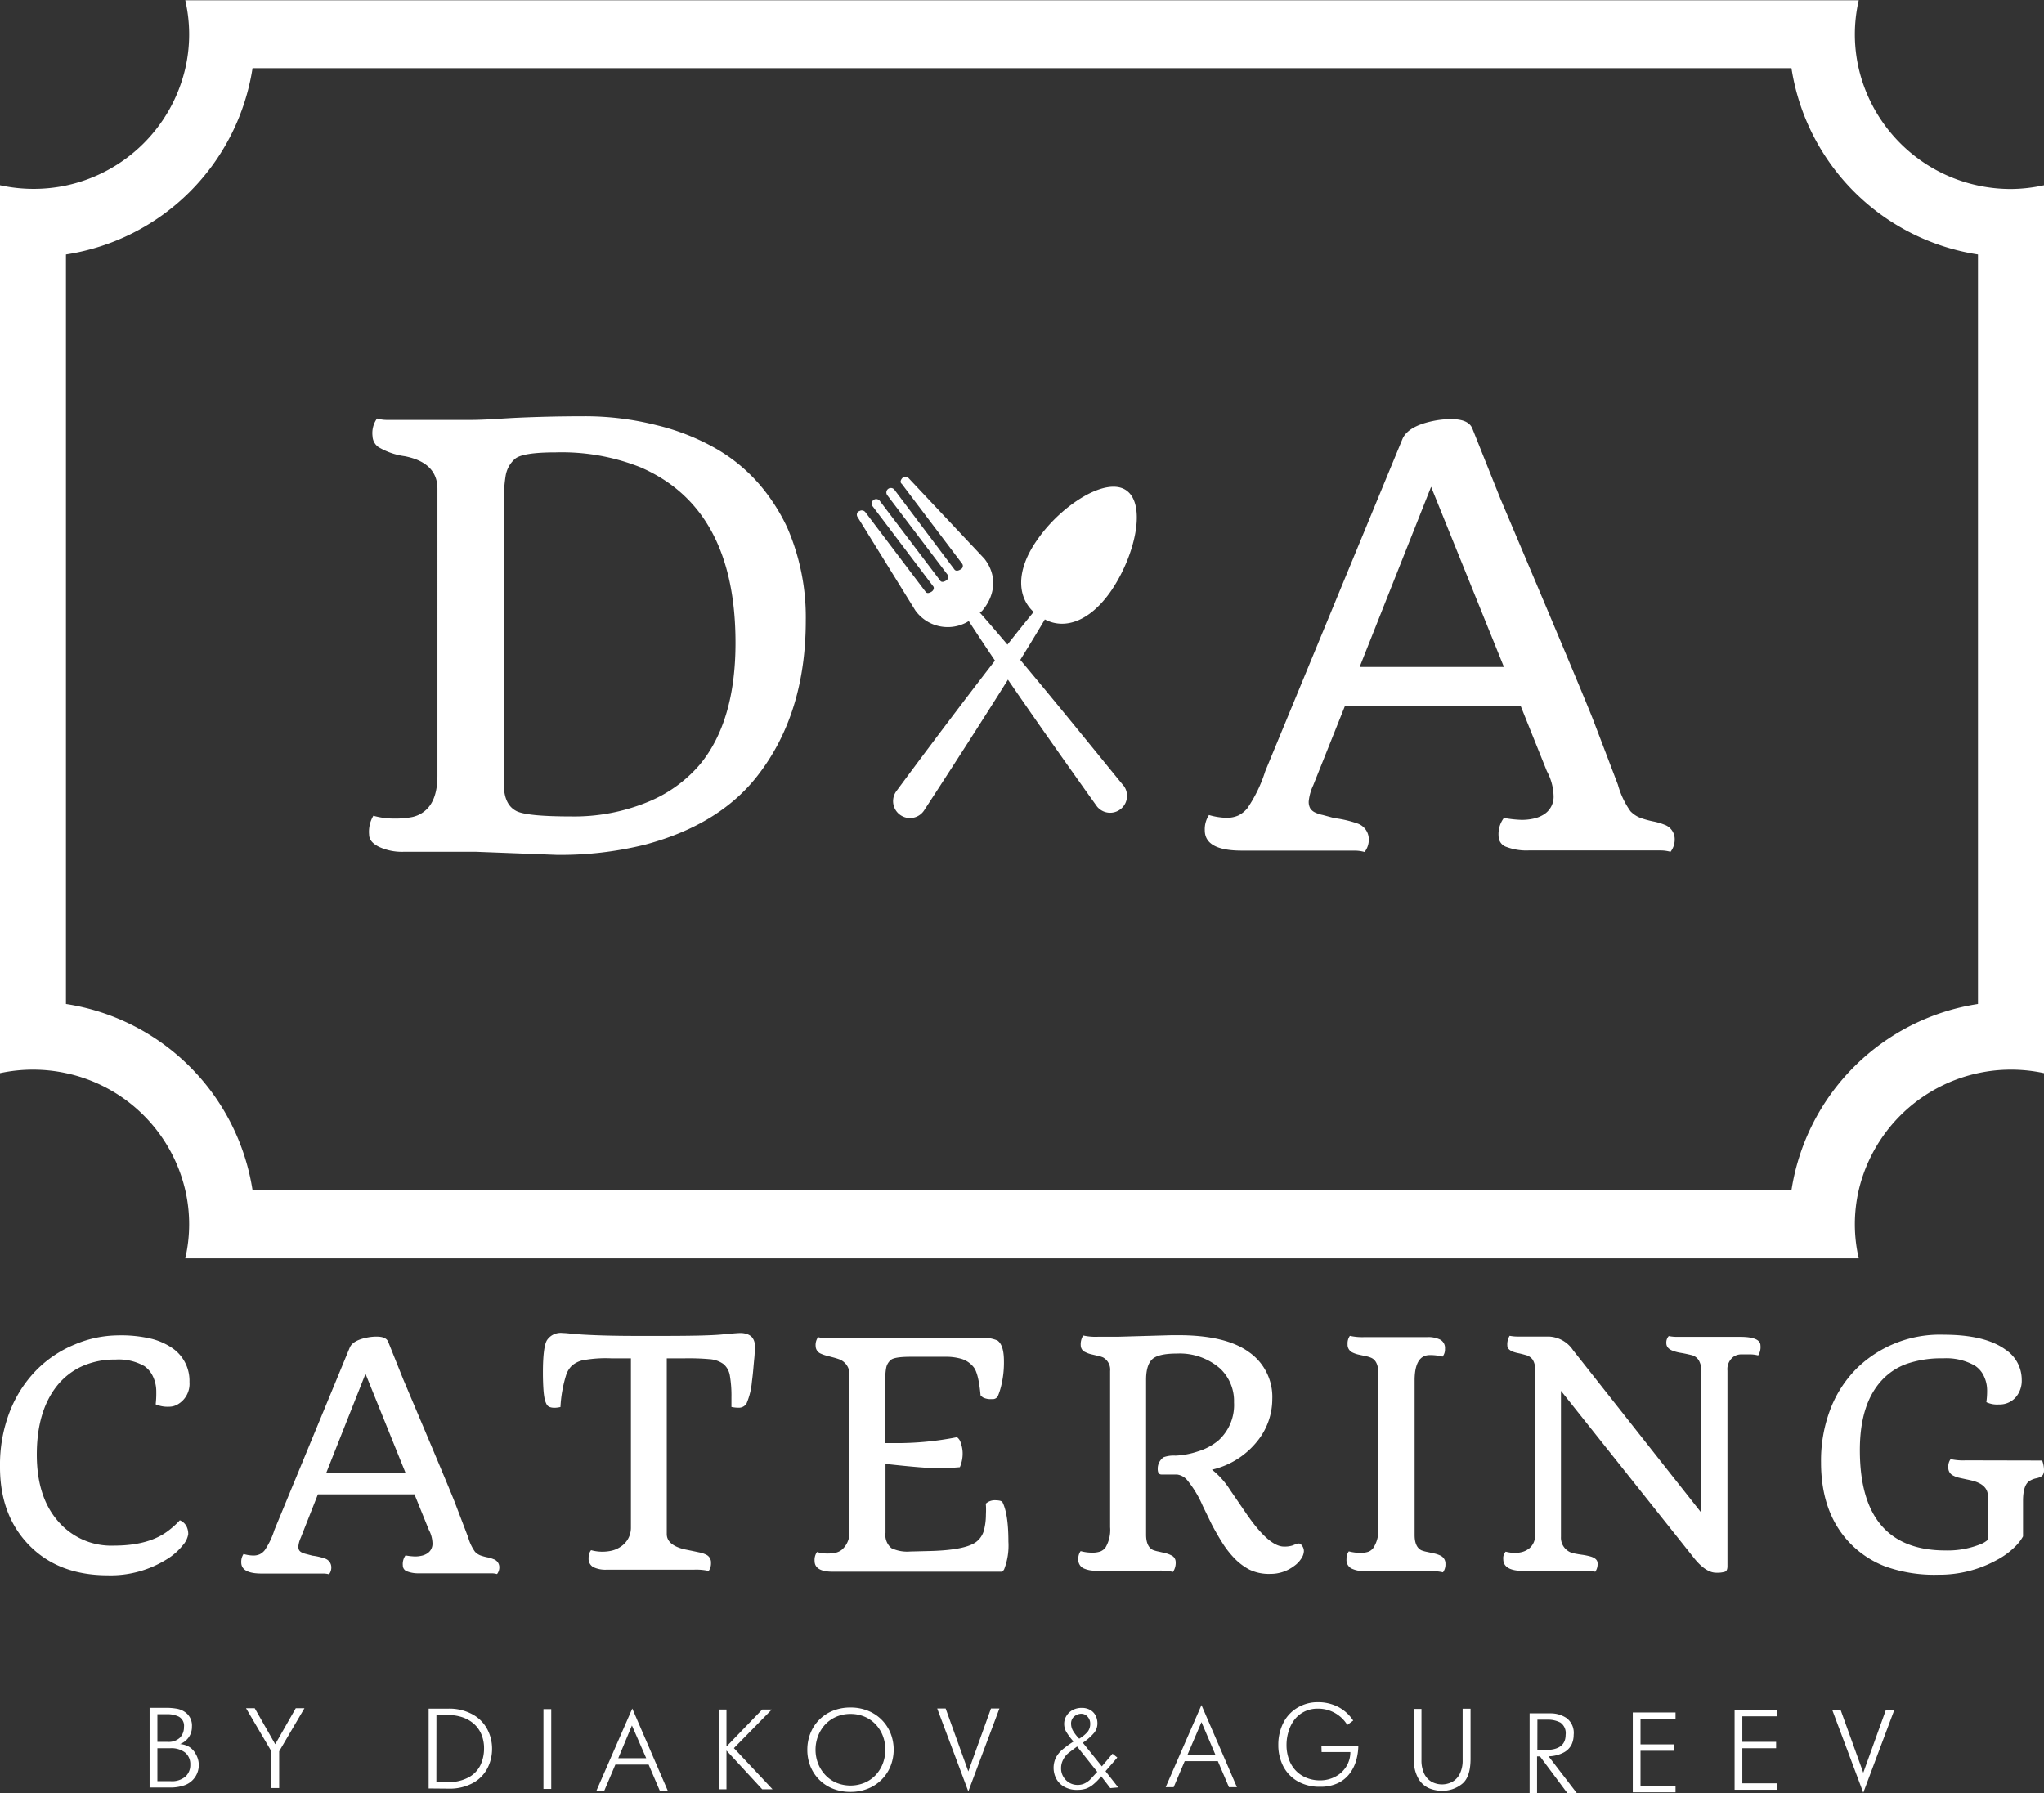 <svg id="cdr_layer3" xmlns="http://www.w3.org/2000/svg" viewBox="0 0 346.1 303.62"><rect x="0" y="0" width="346.1" height="303.62" fill="#333333" stroke="none"/><defs><style>.cls-1,.cls-2{fill:#ffffff;}.cls-1,.cls-3{fill-rule:evenodd;}.cls-3{fill:#fff;}</style></defs><title>logo_svg</title><path class="cls-1" d="M25.33,289.17h2.78a10.4,10.4,0,0,1,1.93.17,3.38,3.38,0,0,1,1.69.89,2.79,2.79,0,0,1,.77,2.14,3.09,3.09,0,0,1-.28,1.33,3.05,3.05,0,0,1-.74,1,3.38,3.38,0,0,1-1,.62v0a3.46,3.46,0,0,1,1.53.46A3.07,3.07,0,0,1,33.14,297a3.62,3.62,0,0,1-2,5.32,7.14,7.14,0,0,1-2.28.35H25.33Zm1.32,5.77h1.72a2.75,2.75,0,0,0,2.11-.72,2.54,2.54,0,0,0,.67-1.79,1.75,1.75,0,0,0-.89-1.77,4.39,4.39,0,0,0-1.87-.41H26.65Zm0,6.66h2.24a3.55,3.55,0,0,0,2.51-.78,2.63,2.63,0,0,0,.82-2,2.54,2.54,0,0,0-.88-2.07,3.84,3.84,0,0,0-2.52-.73H26.65Z"/><polygon class="cls-1" points="45.95 302.76 45.95 296.54 41.66 289.24 43.13 289.24 46.6 295.34 50.08 289.24 51.55 289.24 47.27 296.54 47.27 302.76 45.95 302.76"/><path class="cls-1" d="M72.58,302.83V289.31h3.36a8.11,8.11,0,0,1,4.12,1,6.13,6.13,0,0,1,2.46,2.51,7.06,7.06,0,0,1,.8,3.28,7.16,7.16,0,0,1-.79,3.32,6,6,0,0,1-2.46,2.49,8.23,8.23,0,0,1-4.13.95Zm1.31-1.08h1.91a7,7,0,0,0,3.57-.81,4.7,4.7,0,0,0,2-2.1,6.6,6.6,0,0,0,.59-2.77,6,6,0,0,0-.47-2.45,4.88,4.88,0,0,0-1.31-1.79,5.71,5.71,0,0,0-1.95-1.08,7.63,7.63,0,0,0-2.39-.36H73.9Z"/><rect class="cls-2" x="92.02" y="289.39" width="1.32" height="13.52"/><path class="cls-1" d="M101,303.19l6.06-13.9,6,13.9h-1.35l-1.88-4.4H104.2l-1.87,4.4Zm3.69-5.48h4.73L107,292.16Z"/><polygon class="cls-1" points="121.7 302.97 121.7 289.46 123.01 289.46 123.01 295.73 129.06 289.46 130.68 289.46 124.27 296 130.81 302.97 129.06 302.97 123.01 296.41 123.01 302.97 121.7 302.97"/><path class="cls-1" d="M136.7,296.26a7.43,7.43,0,0,1,.51-2.74,6.77,6.77,0,0,1,3.79-3.84,7.82,7.82,0,0,1,3-.56,7.73,7.73,0,0,1,3,.56,6.86,6.86,0,0,1,3.81,3.84,7.58,7.58,0,0,1,0,5.48,6.85,6.85,0,0,1-3.82,3.85,7.72,7.72,0,0,1-3,.56,7.81,7.81,0,0,1-3-.56,6.79,6.79,0,0,1-2.32-1.55,6.86,6.86,0,0,1-1.48-2.3A7.42,7.42,0,0,1,136.7,296.26Zm1.39,0h0a6.42,6.42,0,0,0,.41,2.29,6,6,0,0,0,1.2,1.95,5.61,5.61,0,0,0,1.88,1.35,6.31,6.31,0,0,0,4.85,0,5.52,5.52,0,0,0,1.88-1.33,6,6,0,0,0,1.19-1.95,6.65,6.65,0,0,0,0-4.61,5.94,5.94,0,0,0-1.19-1.94,5.5,5.5,0,0,0-1.88-1.33,6,6,0,0,0-2.43-.48,5.92,5.92,0,0,0-2.43.49,5.59,5.59,0,0,0-1.88,1.34A6,6,0,0,0,138.5,294,6.43,6.43,0,0,0,138.09,296.26Z"/><polygon class="cls-1" points="163.96 303.33 158.69 289.28 160.12 289.28 163.96 299.95 167.8 289.28 169.23 289.28 163.96 303.33"/><path class="cls-1" d="M188,302.77l-1.54-2a9,9,0,0,1-1.31,1.35,4,4,0,0,1-1.26.74,4.76,4.76,0,0,1-1.5.21,4.28,4.28,0,0,1-2.18-.52,3.47,3.47,0,0,1-1.36-1.37,4,4,0,0,1-.07-3.55,4.52,4.52,0,0,1,1.09-1.36,17.18,17.18,0,0,1,1.9-1.38,12.23,12.23,0,0,1-1.21-1.62,2.71,2.71,0,0,1-.37-1.39,2.48,2.48,0,0,1,.39-1.35,2.71,2.71,0,0,1,1.07-1,3.23,3.23,0,0,1,1.5-.35,2.84,2.84,0,0,1,1.43.34,2.28,2.28,0,0,1,.92.94,2.89,2.89,0,0,1,.32,1.36,2.53,2.53,0,0,1-.54,1.57,9.14,9.14,0,0,1-1.93,1.7l3.22,4,1.81-2.14.81.65-2,2.31,2.15,2.74Zm-2.2-2.74h0l-3.42-4.3q-1,.74-1.56,1.18A3.72,3.72,0,0,0,180,298a3,3,0,0,0-.33,1.46,2.66,2.66,0,0,0,.39,1.4,2.83,2.83,0,0,0,1,1,2.73,2.73,0,0,0,1.37.37,2.8,2.8,0,0,0,1.1-.2,3.59,3.59,0,0,0,1-.65Q185,300.89,185.81,300Zm-3.07-5.62h0a5.85,5.85,0,0,0,1.42-1.16,2.15,2.15,0,0,0,.45-1.4,1.69,1.69,0,0,0-.44-1.17,1.4,1.4,0,0,0-1.08-.5,1.84,1.84,0,0,0-1.17.44,1.54,1.54,0,0,0-.55,1.28,2.45,2.45,0,0,0,.42,1.31A6.85,6.85,0,0,0,182.74,294.41Z"/><path class="cls-1" d="M197.38,302.61l6.06-13.9,6,13.9h-1.35l-1.88-4.4H200.6l-1.87,4.4Zm3.69-5.48h4.73l-2.36-5.54Z"/><path class="cls-1" d="M223.75,295.59H230a9.48,9.48,0,0,1-.34,2.42,6.83,6.83,0,0,1-1.08,2.24,5.43,5.43,0,0,1-2,1.66,6.82,6.82,0,0,1-3.06.63,7.39,7.39,0,0,1-3.82-.94,6.18,6.18,0,0,1-2.43-2.56,7.79,7.79,0,0,1-.82-3.58,8.21,8.21,0,0,1,.8-3.64,6.22,6.22,0,0,1,2.33-2.6,6.63,6.63,0,0,1,3.59-1,7.4,7.4,0,0,1,3.38.78,6.77,6.77,0,0,1,2.58,2.33l-1,.74a5.76,5.76,0,0,0-5-2.76,5,5,0,0,0-2.28.51,4.84,4.84,0,0,0-1.67,1.37,6.24,6.24,0,0,0-1,2,7.57,7.57,0,0,0-.34,2.27,7,7,0,0,0,.44,2.53,5.35,5.35,0,0,0,1.21,1.9,5.22,5.22,0,0,0,1.81,1.17,6,6,0,0,0,2.19.4,5.47,5.47,0,0,0,2.62-.63,4.73,4.73,0,0,0,1.86-1.73,4.6,4.6,0,0,0,.68-2.43h-4.87Z"/><path class="cls-1" d="M239.37,289.36h1.32V298a5.17,5.17,0,0,0,.47,2.34,3.1,3.1,0,0,0,1.27,1.37,3.7,3.7,0,0,0,3.47,0,3.12,3.12,0,0,0,1.28-1.36,5.12,5.12,0,0,0,.48-2.36v-8.67H249v8.48q0,3.17-1.49,4.3a5.34,5.34,0,0,1-3.3,1.13,6,6,0,0,1-2.15-.4,3.92,3.92,0,0,1-1.86-1.61,6.19,6.19,0,0,1-.79-3.41Z"/><path class="cls-1" d="M259,303.62V290.11h3.61a4.81,4.81,0,0,1,2.62.78,3.13,3.13,0,0,1,1.23,2.87,3.86,3.86,0,0,1-.35,1.63,3.1,3.1,0,0,1-1.31,1.34,5.77,5.77,0,0,1-2.59.66l4.79,6.24H265.4l-4.64-6.22h-.5v6.22Zm1.31-7.3h1.35q3.44,0,3.44-2.57a2.18,2.18,0,0,0-.87-2.07,4.51,4.51,0,0,0-2.25-.5h-1.66Z"/><polygon class="cls-1" points="276.47 303.48 276.47 289.96 283.71 289.96 283.71 291.04 277.78 291.04 277.78 295.37 283.5 295.37 283.5 296.45 277.78 296.45 277.78 302.4 283.71 302.4 283.71 303.48 276.47 303.48"/><polygon class="cls-1" points="293.71 303.05 293.71 289.53 300.95 289.53 300.95 290.61 295.02 290.61 295.02 294.94 300.74 294.94 300.74 296.02 295.02 296.02 295.02 301.96 300.95 301.96 300.95 303.05 293.71 303.05"/><polygon class="cls-1" points="315.5 303.55 310.23 289.49 311.65 289.49 315.5 300.17 319.34 289.49 320.77 289.49 315.5 303.55"/><path class="cls-1" d="M26.36,237.79a16.16,16.16,0,0,0,.1-2.12,5.88,5.88,0,0,0-.54-2.55,4.43,4.43,0,0,0-1.47-1.8,8.75,8.75,0,0,0-4.9-1.11,13.39,13.39,0,0,0-5.76,1.18,11.54,11.54,0,0,0-4.17,3.3Q6.23,239,6.23,246.3q0,7,3.44,11.09a11.85,11.85,0,0,0,9.64,4.32q6,0,9.3-2.61a14.24,14.24,0,0,0,1.84-1.68,2.19,2.19,0,0,1,1.27,1.37,2.81,2.81,0,0,1,.15,1,3.73,3.73,0,0,1-.92,1.86A10.24,10.24,0,0,1,28.28,264a17.9,17.9,0,0,1-10,2.74q-8.37,0-13.34-5.09T0,248.31a24.86,24.86,0,0,1,1.63-9.23,20.83,20.83,0,0,1,4.45-7,19.49,19.49,0,0,1,6.58-4.43A19.12,19.12,0,0,1,20,226.11a22.07,22.07,0,0,1,5.7.59,11.07,11.07,0,0,1,3.57,1.63A6.69,6.69,0,0,1,32.08,234a4,4,0,0,1-2,3.8,2.85,2.85,0,0,1-1.45.39A5.14,5.14,0,0,1,26.36,237.79Z"/><path class="cls-1" d="M68.66,263.37a10.82,10.82,0,0,0,1.63.18,4.91,4.91,0,0,0,1.07-.12,2.91,2.91,0,0,0,.94-.37,1.94,1.94,0,0,0,.93-1.78,5.1,5.1,0,0,0-.62-2.25l-2.43-6H53.83l-2.9,7.34a4.48,4.48,0,0,0-.41,1.46,1.26,1.26,0,0,0,.14.67,1.12,1.12,0,0,0,.44.37,3.1,3.1,0,0,0,.74.26l1.06.28a10.44,10.44,0,0,1,2.2.52,1.56,1.56,0,0,1,1,1.45,1.86,1.86,0,0,1-.39,1.19,3.59,3.59,0,0,0-.91-.13H44.29q-3.44,0-3.44-1.89a2.39,2.39,0,0,1,.39-1.42,6.39,6.39,0,0,0,1.62.26,2.65,2.65,0,0,0,1.11-.21,2.52,2.52,0,0,0,.86-.7,13,13,0,0,0,1.63-3.41l12.77-30.91q.54-1.24,3.08-1.71a8.09,8.09,0,0,1,1.47-.13q1.58,0,1.94.85l2.59,6.46q7.47,17.63,8.63,20.57l2.33,6.1a7.78,7.78,0,0,0,1.16,2.45,2.57,2.57,0,0,0,1,.65,9.12,9.12,0,0,0,1.12.3,5.63,5.63,0,0,1,1,.3,1.43,1.43,0,0,1,1,1.34,1.86,1.86,0,0,1-.39,1.19,3.46,3.46,0,0,0-.88-.13H71a5.24,5.24,0,0,1-2.05-.32,1.05,1.05,0,0,1-.74-1A2.49,2.49,0,0,1,68.66,263.37Zm0-14h0l-6.77-16.75-6.64,16.75Z"/><path class="cls-1" d="M120,266a9.68,9.68,0,0,0-2.56-.21H102.64a4.68,4.68,0,0,1-2.16-.43,1.6,1.6,0,0,1-.81-1.56,2.05,2.05,0,0,1,.41-1.32,7.17,7.17,0,0,0,3.52.08,4.47,4.47,0,0,0,1.47-.65,3.8,3.8,0,0,0,1.76-3.23V230h-3.36a21.22,21.22,0,0,0-4.9.35,4.4,4.4,0,0,0-1.73.89,3.92,3.92,0,0,0-.94,1.47,21.87,21.87,0,0,0-1,5.53,4.7,4.7,0,0,1-1,.13q-1,0-1.32-.54a3.83,3.83,0,0,1-.39-1.12,12.49,12.49,0,0,1-.16-1.28q-.1-1.4-.1-3,0-4.32.67-5.48a2.78,2.78,0,0,1,2.69-1.24q.39,0,1.14.08t2.17.18q3.85.23,9.23.23h4.37q7.49,0,10-.24t3.15-.25a3.44,3.44,0,0,1,1.14.18,2,2,0,0,1,.83.52,2.1,2.1,0,0,1,.49,1.42q0,1.29-.08,2.07t-.17,1.84q-.09,1.06-.24,2.2a12.12,12.12,0,0,1-.91,3.7,1.51,1.51,0,0,1-1.25.72,5.93,5.93,0,0,1-1.31-.13l0-1.63a20,20,0,0,0-.26-3.63,3.22,3.22,0,0,0-1.09-2,4.55,4.55,0,0,0-2.38-.83A39.93,39.93,0,0,0,116,230h-3.1v29.75q0,1.86,3,2.59l1.38.28,1.28.27a4.63,4.63,0,0,1,1,.35,1.44,1.44,0,0,1,.83,1.4A2.21,2.21,0,0,1,120,266Z"/><path class="cls-1" d="M166.91,254.62a2.25,2.25,0,0,1,1.47-.59c.79,0,1.25.11,1.37.34q1,2,1,6.67a11.14,11.14,0,0,1-.72,4.68c-.16.28-.32.41-.49.41H141q-3.07,0-3.07-1.84a2.35,2.35,0,0,1,.41-1.5,6,6,0,0,0,1.71.26,6.73,6.73,0,0,0,1.42-.13,2.66,2.66,0,0,0,1.11-.54,3.83,3.83,0,0,0,1.24-3.23V233a2.69,2.69,0,0,0-1.81-2.87q-.52-.18-1.07-.32l-1.06-.28a5.81,5.81,0,0,1-.89-.32,1.41,1.41,0,0,1-.88-1.27,2.28,2.28,0,0,1,.41-1.53,3.43,3.43,0,0,0,.93.13H165.9a6.09,6.09,0,0,1,3,.44q1.08.78,1.09,3.41a16.52,16.52,0,0,1-.43,4.13,11.48,11.48,0,0,1-.61,1.91,1,1,0,0,1-1,.47,2.86,2.86,0,0,1-1.49-.27c-.27-.18-.41-.31-.43-.4q-.34-3.7-1.16-4.72a4.19,4.19,0,0,0-2-1.4,9.48,9.48,0,0,0-2.93-.37h-5.76q-2.74,0-3.35.54a2.33,2.33,0,0,0-.76,1.25,8.83,8.83,0,0,0-.16,1.82v11l1.53,0a52.44,52.44,0,0,0,10.6-1,1.72,1.72,0,0,1,.65,1A5.17,5.17,0,0,1,163,246a5.86,5.86,0,0,1-.47,2.43q-1.71.16-3.93.16t-8.66-.72v11.66a2.89,2.89,0,0,0,1,2.61,6.22,6.22,0,0,0,3.15.57l3.9-.1q5.66-.21,7.37-1.58a3.67,3.67,0,0,0,1.27-2,10.64,10.64,0,0,0,.31-2.55Q167,255.19,166.91,254.62Z"/><path class="cls-1" d="M198.62,266.16a9.54,9.54,0,0,0-2.53-.21H185.54a4.6,4.6,0,0,1-2.15-.43,1.61,1.61,0,0,1-.8-1.56,2.07,2.07,0,0,1,.39-1.32,7.37,7.37,0,0,0,1.89.26,4.16,4.16,0,0,0,1.42-.19,2.07,2.07,0,0,0,.9-.68,5.84,5.84,0,0,0,.78-3.44V232.15a2.36,2.36,0,0,0-1.19-2.3,4.77,4.77,0,0,0-.92-.28l-1.14-.27a4.2,4.2,0,0,1-.94-.35,1.23,1.23,0,0,1-.78-1.09,2.81,2.81,0,0,1,.41-1.73,9.68,9.68,0,0,0,2.56.21h3.36l9.07-.26,1.11,0q8,0,11.92,2.83a9.23,9.23,0,0,1,4,8,11.3,11.3,0,0,1-2.51,7.08,13.75,13.75,0,0,1-7.7,4.86,13.52,13.52,0,0,1,3.05,3.41l2.74,4q3.85,5.61,6.38,5.61a4.4,4.4,0,0,0,1.45-.18l.65-.26a1.3,1.3,0,0,1,.46-.08c.17,0,.35.13.54.4a1.54,1.54,0,0,1,.29.92,2.43,2.43,0,0,1-.44,1.23,4.46,4.46,0,0,1-1.24,1.28,6.57,6.57,0,0,1-4,1.32,7.57,7.57,0,0,1-3.53-.72,10,10,0,0,1-2.53-1.9,16,16,0,0,1-2.09-2.68q-.94-1.5-1.77-3.08L203.66,255a18.23,18.23,0,0,0-2.6-4.33,2.69,2.69,0,0,0-1.77-1h-2.61q-.65,0-.65-.93a2.36,2.36,0,0,1,1-2,5.08,5.08,0,0,1,2-.27,13.59,13.59,0,0,0,3.79-.71,10,10,0,0,0,3.47-1.84,8.08,8.08,0,0,0,2.66-6.46,7.55,7.55,0,0,0-2.33-5.71,10.4,10.4,0,0,0-7.34-2.56q-3.1,0-4.14.93t-1.08,3.34v26.39q0,2,1.14,2.59a5.27,5.27,0,0,0,1,.28l1.15.27a4.21,4.21,0,0,1,.94.35,1.24,1.24,0,0,1,.78,1.11A2.76,2.76,0,0,1,198.62,266.16Z"/><path class="cls-1" d="M244.33,266.23a9.74,9.74,0,0,0-2.56-.21H231a4.6,4.6,0,0,1-2.15-.43A1.61,1.61,0,0,1,228,264a2.07,2.07,0,0,1,.39-1.32,7.84,7.84,0,0,0,1.9.26,4.18,4.18,0,0,0,1.37-.18,1.89,1.89,0,0,0,.87-.65,5.34,5.34,0,0,0,.85-3.23V232.5q0-2-1.14-2.56a4.22,4.22,0,0,0-1-.31l-1.23-.27a4.67,4.67,0,0,1-1-.35,1.44,1.44,0,0,1-.83-1.4,2.19,2.19,0,0,1,.39-1.42,9.68,9.68,0,0,0,2.56.21H241.7a4.65,4.65,0,0,1,2.16.43,1.6,1.6,0,0,1,.81,1.56,1.93,1.93,0,0,1-.41,1.32,8.44,8.44,0,0,0-2.15-.26q-2.51,0-2.58,4.08v26.39q0,2,1.14,2.58a5.28,5.28,0,0,0,1,.28l1.23.27a4.64,4.64,0,0,1,1,.35,1.47,1.47,0,0,1,.85,1.4A2.22,2.22,0,0,1,244.33,266.23Z"/><path class="cls-1" d="M258,266q-3.46,0-3.46-2a1.62,1.62,0,0,1,.41-1.27,5.85,5.85,0,0,0,1.56.21,4.41,4.41,0,0,0,1.42-.21,3.33,3.33,0,0,0,1.07-.6,2.8,2.8,0,0,0,.93-2.25V231.73a2.82,2.82,0,0,0-.44-1.55,2.12,2.12,0,0,0-1.16-.74q-.78-.22-1.28-.32a6.05,6.05,0,0,1-.92-.26q-.9-.39-.9-1a2.77,2.77,0,0,1,.39-1.68,7.7,7.7,0,0,0,1.65.13h5a5.17,5.17,0,0,1,4.08,2.3l21.74,27.55V232.09a3.62,3.62,0,0,0-.43-1.73,2,2,0,0,0-1.34-.93q-.94-.23-1.67-.35a6.92,6.92,0,0,1-1.29-.32q-1.21-.41-1.21-1.34a1.61,1.61,0,0,1,.41-1.19,7.7,7.7,0,0,0,1.65.13h10.42q3.46,0,3.46,1.47a2.63,2.63,0,0,1-.39,1.68,5.56,5.56,0,0,0-1.49-.18q-.84,0-1.46,0a2.49,2.49,0,0,0-1.11.32,2.61,2.61,0,0,0-1.14,2.43v33.13c0,.5-.14.81-.41.92a4.53,4.53,0,0,1-1.5.17q-1.84,0-3.93-2.71L264.31,235.5v24.73A2.69,2.69,0,0,0,266.4,263q.75.16,1.49.26a10.7,10.7,0,0,1,1.3.26q1.32.34,1.32,1.19a2.26,2.26,0,0,1-.39,1.42,7.69,7.69,0,0,0-1.65-.13Z"/><path class="cls-1" d="M345.79,247.3a4.69,4.69,0,0,1,.31,1.53,1.55,1.55,0,0,1-.19.9,1.17,1.17,0,0,1-.5.39,3.58,3.58,0,0,1-.72.21,3.45,3.45,0,0,0-1,.41q-1.14.65-1.14,3.41v6a7.71,7.71,0,0,1-1.42,1.81,12.75,12.75,0,0,1-2.95,2.15,20.18,20.18,0,0,1-10,2.53,24.55,24.55,0,0,1-9-1.42,16.51,16.51,0,0,1-6-4q-4.83-5.09-4.83-13.57a24.28,24.28,0,0,1,1.67-9.28,19.7,19.7,0,0,1,4.51-6.8A20.11,20.11,0,0,1,329.12,226q7,0,10.47,2.53a6.1,6.1,0,0,1,2.74,5.09,4.27,4.27,0,0,1-1.11,3.08,3.65,3.65,0,0,1-2.76,1.11,4.22,4.22,0,0,1-2.12-.39,13.55,13.55,0,0,0,.13-2,5.58,5.58,0,0,0-.53-2.37,4.24,4.24,0,0,0-1.56-1.82A9.8,9.8,0,0,0,329,230a18,18,0,0,0-6.14.93,10.64,10.64,0,0,0-4.3,2.87q-3.64,4-3.64,11.73,0,17,14.52,17a15,15,0,0,0,5.92-1.06,4.15,4.15,0,0,0,1.24-.75l0-7.39q0-1.86-2.43-2.56-.6-.16-1.21-.28l-1.23-.27a3.87,3.87,0,0,1-1-.37,1.43,1.43,0,0,1-.83-1.38,2.1,2.1,0,0,1,.39-1.41,9.72,9.72,0,0,0,2.56.21Z"/><path class="cls-1" d="M340.51,32a26.62,26.62,0,0,1-5.58-.59,26.39,26.39,0,0,1-20.2-19.81,25.75,25.75,0,0,1,0-11.55H31.37a25.71,25.71,0,0,1,0,11.55,26.39,26.39,0,0,1-20.2,19.81A26.56,26.56,0,0,1,0,31.36V181.71a26.56,26.56,0,0,1,11.17,0,26.39,26.39,0,0,1,20.2,19.81,25.71,25.71,0,0,1,0,11.55H314.73a25.74,25.74,0,0,1,0-11.55,26.5,26.5,0,0,1,31.37-19.81V31.36A26.63,26.63,0,0,1,340.51,32ZM303.34,201.52H42.76A37.75,37.75,0,0,0,11.17,170V43.09A37.76,37.76,0,0,0,42.76,11.55H303.34a37.76,37.76,0,0,0,31.58,31.54V170A37.75,37.75,0,0,0,303.34,201.52Z"/><path class="cls-1" d="M152.86,80.88c-.37.35-.51.81-.16,1.06l10.24,13.54a.65.65,0,0,1-.28.93c-.36.22-.73.32-1,.08L151.46,82.94a.76.76,0,0,0-1.23.9l10.26,13.53c.22.24.07.71-.29.93s-.72.32-.95.08L149,84.85a.76.76,0,1,0-1.23.89L158,99.26c.24.26.09.72-.28.94s-.72.32-.95.06L146.54,86.74a.77.77,0,0,0-1.07-.17h-.11a.74.74,0,0,0-.17.95L155,103.38a6.76,6.76,0,0,0,8.67,2l.37-.22c6.83,10.64,21,30.41,21.7,31.38a2.86,2.86,0,0,0,4.56-3.45c-.79-.87-16-19.86-24.41-29.39l.37-.22c2.26-2.62,2.66-6,.43-8.87L153.81,80.92A.74.74,0,0,0,152.86,80.88Z"/><path class="cls-1" d="M188.13,100.06c4.09-6,6-14.56,2.62-17s-11,2.42-15.06,8.26c-3.8,5.34-3.39,9.81-.67,12.3-8.24,10-23.28,30.39-23.28,30.39a2.86,2.86,0,1,0,4.7,3.26s13.89-21.22,20.48-32.39C180.16,106.61,184.44,105.38,188.13,100.06Z"/><path class="cls-1" d="M94.23,144.75l-13.6-.52H68.32a9.22,9.22,0,0,1-4.15-.84q-1.67-.83-1.67-2.07a5.32,5.32,0,0,1,.72-3.2,12.91,12.91,0,0,0,3.48.48,15.74,15.74,0,0,0,3-.24,4.94,4.94,0,0,0,2.17-1q2.19-1.72,2.2-6V82.78q0-4.44-5.53-5.53a11.76,11.76,0,0,1-4.46-1.55,2.37,2.37,0,0,1-1-1.84,4.24,4.24,0,0,1,.76-3,5.93,5.93,0,0,0,1.58.24H79.82q1.1,0,2.91-.09l4.06-.24q6-.29,12.24-.29A49.31,49.31,0,0,1,111.21,72a38.3,38.3,0,0,1,10.23,4.08,28.4,28.4,0,0,1,7.2,6,32,32,0,0,1,4.65,7.23,38,38,0,0,1,3.15,15.74q0,15.84-8.2,26.33Q121.8,139.64,109.3,143A59.22,59.22,0,0,1,94.23,144.75Zm-8.92-12h0q0,3.58,2.24,4.63,1.91.86,9.13.86a32.68,32.68,0,0,0,12.86-2.39,22.94,22.94,0,0,0,9-6.44q6-7.3,6-20.56,0-22.76-16.08-29.72a36.07,36.07,0,0,0-14.36-2.53q-5.68,0-6.92,1.12a4.84,4.84,0,0,0-1.55,2.77,24.77,24.77,0,0,0-.31,4.41Z"/><path class="cls-1" d="M254.65,138.49a19.76,19.76,0,0,0,3,.33,9.11,9.11,0,0,0,2-.21,5.4,5.4,0,0,0,1.72-.68,3.53,3.53,0,0,0,1.69-3.25,9.3,9.3,0,0,0-1.13-4.09l-4.42-11h-29.8L222.35,133a8.2,8.2,0,0,0-.75,2.66,2.28,2.28,0,0,0,.26,1.22,2,2,0,0,0,.8.68A5.69,5.69,0,0,0,224,138l1.93.52a19.09,19.09,0,0,1,4,.94,2.84,2.84,0,0,1,1.84,2.64,3.38,3.38,0,0,1-.71,2.16,6.51,6.51,0,0,0-1.65-.23H210.26q-6.26,0-6.26-3.44a4.36,4.36,0,0,1,.71-2.59,11.62,11.62,0,0,0,2.94.47,4.84,4.84,0,0,0,2-.38,4.61,4.61,0,0,0,1.58-1.27,23.79,23.79,0,0,0,3-6.21l23.25-56.3q1-2.26,5.6-3.11a14.8,14.8,0,0,1,2.68-.23q2.87,0,3.53,1.55L254,84.31q13.6,32.1,15.72,37.47l4.24,11.11a14.17,14.17,0,0,0,2.12,4.47,4.69,4.69,0,0,0,1.84,1.18,16.92,16.92,0,0,0,2,.54,10.19,10.19,0,0,1,1.86.54,2.6,2.6,0,0,1,1.79,2.45,3.38,3.38,0,0,1-.71,2.16,6.35,6.35,0,0,0-1.6-.23H258.83a9.55,9.55,0,0,1-3.74-.59,1.92,1.92,0,0,1-1.34-1.81A4.53,4.53,0,0,1,254.65,138.49Zm0-25.56h0l-12.33-30.5-12.1,30.5Z"/><path class="cls-3" d="M175.19,101.73c2.75-8.16,6.91-12.84,13.47-18.43A18.23,18.23,0,0,0,173.75,99a3.29,3.29,0,0,0,1.44,2.77Z"/><path class="cls-3" d="M174.8,120.26s4.16,6.08,4.55,6.63l5.64,7.89a4,4,0,0,0,2.18,1.85c2.09.44-.15-1.65-.58-2.12-3.36-3.63-5.29-6.31-10.68-12.94A11.74,11.74,0,0,0,174.8,120.26Z"/><path class="cls-3" d="M166.44,120.91c.21.14-9.5,14.16-10.27,15.28a3.85,3.85,0,0,1-1,1.13,1.53,1.53,0,0,1-1.78,0c4.27-4.84,8.07-10,12-15.12A11,11,0,0,1,166.44,120.91Z"/><path class="cls-3" d="M153.47,99.94a7.18,7.18,0,0,0,5.33,5.26,7,7,0,0,0,5-1,14.19,14.19,0,0,1-10.33-4.29Z"/></svg>